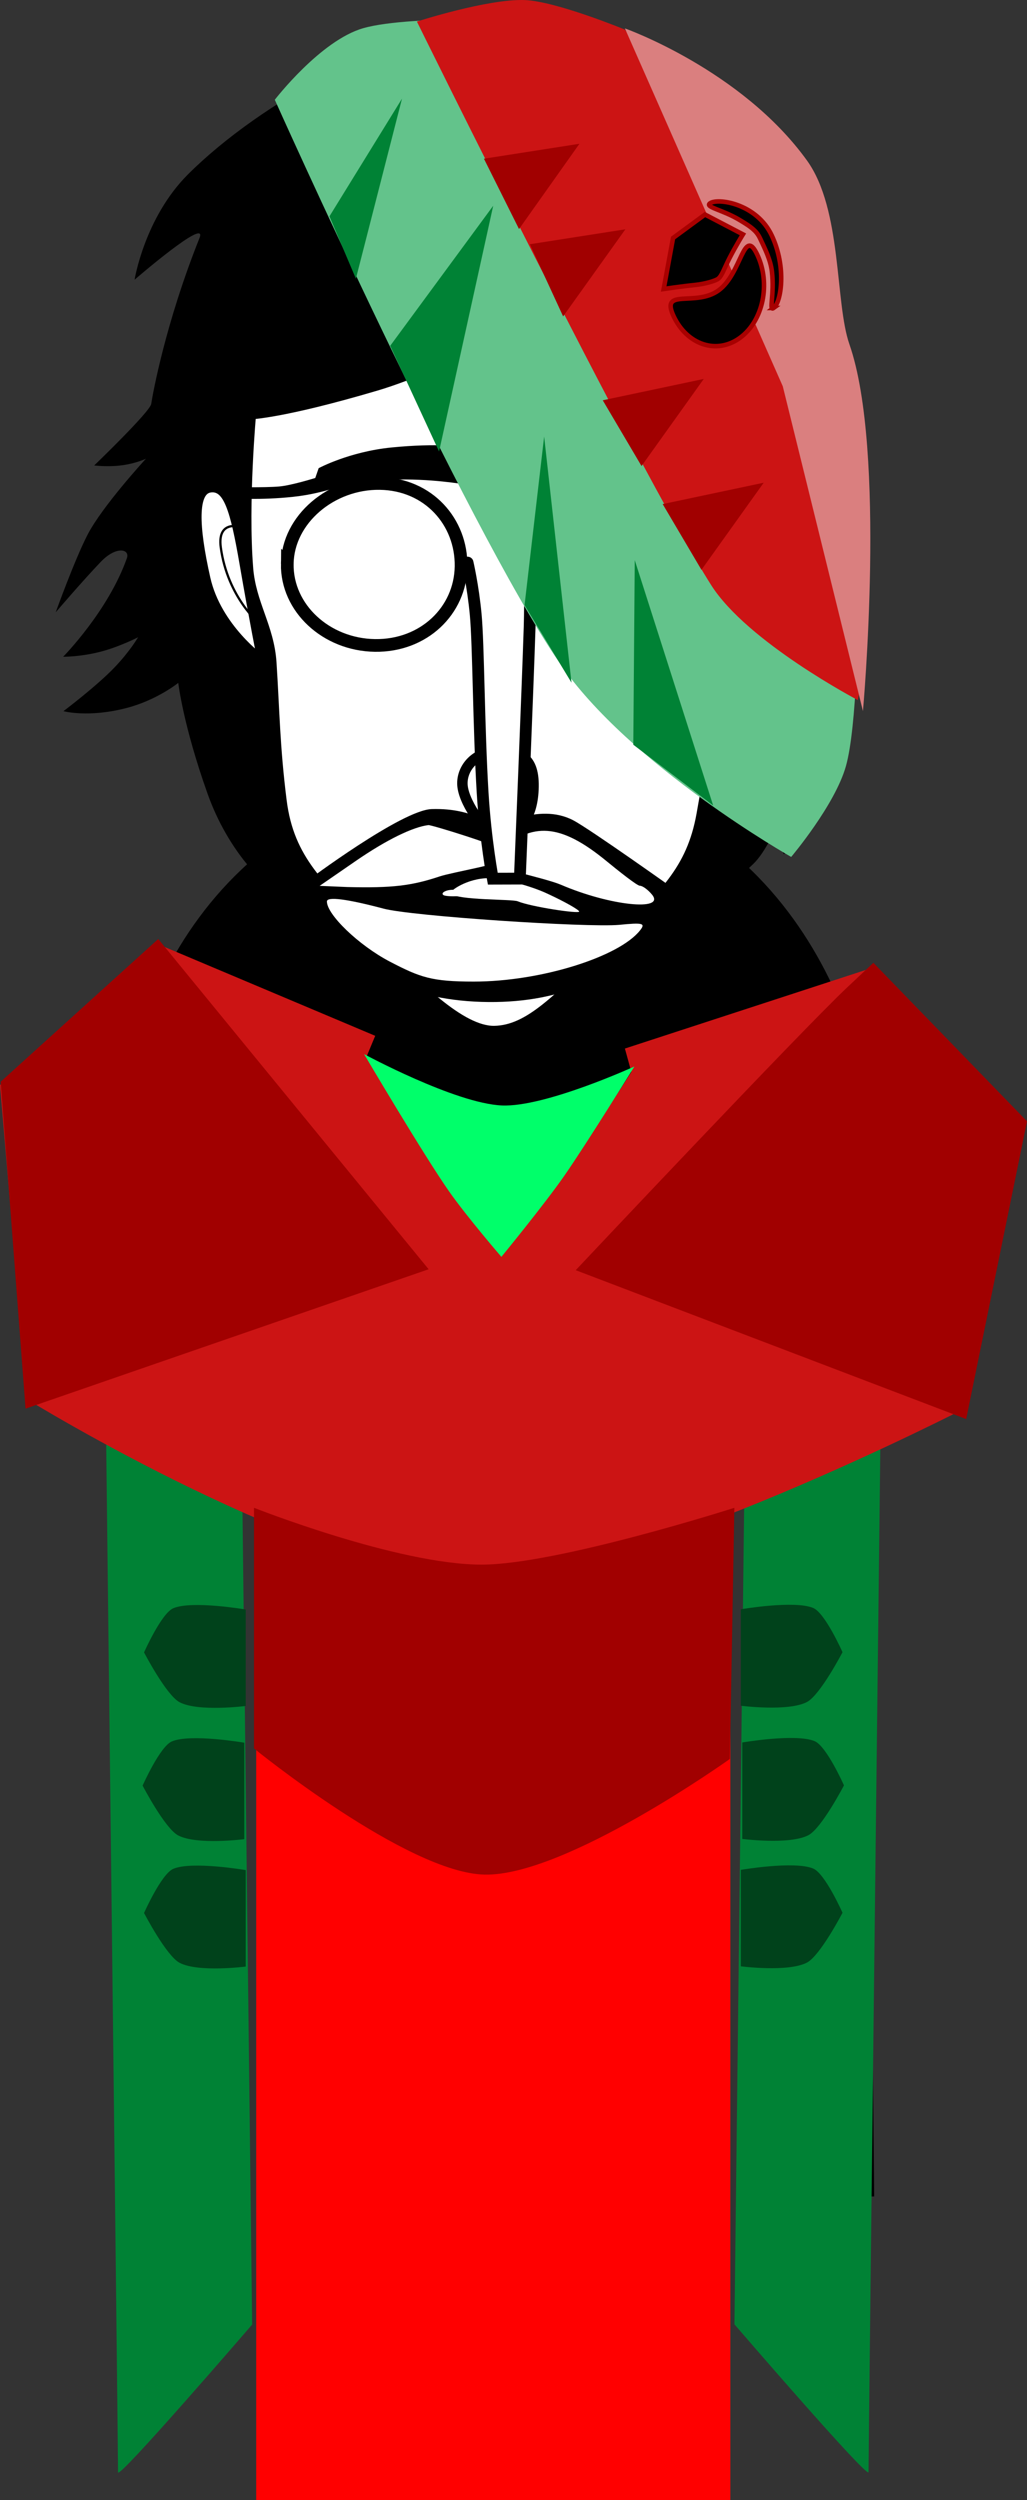 <svg version="1.1" xmlns="http://www.w3.org/2000/svg" xmlns:xlink="http://www.w3.org/1999/xlink" width="113.267" height="275.616" viewBox="0,0,113.267,275.616"><rect x="0" y="0" width="113.267" height="275.616" fill="#333333" stroke="none"/><g transform="translate(-186.055,-63.193)"><g data-paper-data="{&quot;isPaintingLayer&quot;:true}" fill-rule="nonzero" stroke-linejoin="miter" stroke-miterlimit="10" stroke-dasharray="" stroke-dashoffset="0" style="mix-blend-mode: normal"><path d="M201.545,304.392c0,0 -0.635,-94.384 -0.793,-118.012c-0.055,-8.153 8.187,-36.761 40.202,-36.921c31.602,-0.158 39.857,29.487 39.849,36.897c-0.077,46.243 0.654,117.986 0.654,117.986l-10.497,0.096l-0.159,-114.843c0,0 0.075,-3.099 -2.816,-3.154c-3.434,-0.065 -2.945,3.116 -2.945,3.116l0.205,114.87l-48.214,0.072l-0.305,-115.233c0,0 0.279,-2.919 -2.886,-2.934c-3.111,-0.015 -2.816,2.909 -2.816,2.909l0.353,115.067z" fill="#000000" stroke="#000000" stroke-width="2" stroke-linecap="butt"/><path d="M256.143,200.334c-0.571,0 -1.034,-0.463 -1.034,-1.034c0,-0.571 0.463,-1.034 1.034,-1.034c0.571,0 1.034,0.463 1.034,1.034c0,0.571 -0.463,1.034 -1.034,1.034z" fill="#000000" stroke="none" stroke-width="1.5" stroke-linecap="butt"/><path d="M250.883,204.569c-4.463,-0.314 -6.552,-1.794 -6.17,-2.58c0.118,-0.242 2.846,1.064 6.97,1.305c6.409,0.375 8.51,-0.632 8.51,-0.632v1.346c0,0 -2.413,1.047 -9.311,0.561z" fill="#000000" stroke="#000000" stroke-width="0" stroke-linecap="butt"/><path d="M223.07,199.3c0,-0.571 0.463,-1.034 1.034,-1.034c0.571,0 1.034,0.463 1.034,1.034c0,0.571 -0.463,1.034 -1.034,1.034c-0.571,0 -1.034,-0.463 -1.034,-1.034z" fill="#000000" stroke="none" stroke-width="1.5" stroke-linecap="butt"/><path d="M229.364,204.569c-6.897,0.486 -9.311,-0.561 -9.311,-0.561v-1.346c0,0 2.101,1.007 8.51,0.632c4.124,-0.241 6.853,-1.547 6.97,-1.305c0.383,0.786 -1.706,2.266 -6.17,2.58z" fill="#000000" stroke="#000000" stroke-width="0" stroke-linecap="butt"/><path d="M240.644,261.121c-0.819,0 -1.483,-0.664 -1.483,-1.483c0,-0.819 0.664,-1.483 1.483,-1.483c0.819,0 1.483,0.664 1.483,1.483c0,0.819 -0.664,1.483 -1.483,1.483z" data-paper-data="{&quot;index&quot;:null}" fill="#000000" stroke="none" stroke-width="1.5" stroke-linecap="butt"/><path d="M196.442,114.508c0,0 6.163,-5.922 6.292,-6.788c0.159,-1.075 1.569,-8.898 5.325,-18.288c0.974,-2.436 -7.16,4.596 -7.16,4.596c0,0 1.093,-6.827 5.895,-11.619c8.079,-8.061 22.753,-15.908 31.908,-16.263c44.636,-0.914 39.015,35.349 41.531,42.19c3.45,9.381 -1.724,11.12 -1.724,11.12c0,0 3.091,10.348 1.311,20.695c-1.562,9.481 -7.298,17.225 -7.298,17.225l-1.155,-2.347c0,0 -1.023,2.198 -2.16,3.333c-1.137,1.135 -3.439,2.913 -3.439,2.913l-0.092,-3.704c0,0 -7.06,11.018 -24.351,10.872c-16.306,-0.255 -26.072,-10.675 -26.072,-10.675l-0.116,2.655c0,0 -3.895,-3.293 -6.181,-9.708c-2.725,-7.646 -3.239,-12.243 -3.239,-12.243c0,0 -2.339,1.899 -5.717,2.774c-4.233,1.097 -6.947,0.345 -6.947,0.345c0,0 3.608,-2.717 5.584,-4.77c1.76,-1.828 2.647,-3.377 2.647,-3.377c0,0 -2.108,1.085 -4.233,1.618c-2.217,0.556 -4.03,0.531 -4.03,0.531c0,0 4.975,-5.037 7.031,-10.874c0.348,-0.989 -1.166,-1.385 -2.893,0.422c-2.005,2.098 -4.956,5.546 -4.956,5.546c0,0 2.088,-5.805 3.516,-8.56c1.639,-3.161 6.432,-8.366 6.432,-8.366c0,0 -1.362,0.662 -3.33,0.795c-1.248,0.085 -2.378,-0.049 -2.378,-0.049z" fill="#000000" stroke="none" stroke-width="1.5" stroke-linecap="butt"/><path d="M213.228,125.83c-0.577,-7.293 0.335,-17.154 0.335,-17.154c0,0 3.411,-0.041 13.914,-3.144c8.07,-2.384 20.547,-9.487 20.547,-9.487c0,0 -2.16,3.005 -3.408,4.46c-1.327,1.547 -3.993,4.563 -3.993,4.563c0,0 7.838,-1.668 14.675,-4.729c8.568,-3.536 10.593,-6.053 12.95,-4.593c2.783,1.724 1.03,23.183 0.718,28.741c-0.422,5.669 -2.533,9.5 -3.15,12.521c-0.617,3.021 -0.41,6.137 -2.206,16.04c-1.121,6.18 -4.162,8.925 -10.019,14.661c-5.858,5.736 -9.054,9.253 -13.014,9.322c-3.811,0.066 -8.936,-5.1 -13.935,-10.382c-5.324,-5.625 -8.875,-8.477 -9.716,-15.14c-0.757,-6 -0.777,-9.909 -1.123,-15.248c-0.253,-3.903 -2.261,-6.445 -2.576,-10.428z" fill="#ffffff" stroke="#000000" stroke-width="1.5" stroke-linecap="butt"/><g stroke="none" stroke-linecap="butt"><path d="M260.608,161.344c0,0 -3.821,12.443 -20.645,12.314c-17.678,-0.135 -20.065,-13.329 -20.065,-13.329c0,0 10.458,-7.841 13.769,-7.943c4.925,-0.152 6.958,2.127 6.958,2.127c0,0 4.756,-2.94 8.66,-0.886c1.86,0.979 11.323,7.716 11.323,7.716z" fill="#000000" stroke-width="0"/><path d="M252.529,157.784c1.915,1.568 3.796,3.056 4.102,3.056c0.306,0 0.931,0.471 1.359,1.007c1.426,1.806 -4.662,1.206 -10.061,-1.116c-1.878,-0.79 -8.714,-2.227 -9.443,-2.725c-1.012,-0.69 2.329,-0.088 2.435,-0.918c3.554,-2.934 6.393,-3.452 11.608,0.697z" data-paper-data="{&quot;noHover&quot;:false,&quot;origItem&quot;:[&quot;Path&quot;,{&quot;applyMatrix&quot;:true,&quot;segments&quot;:[[[327.72279,352.37881],[0.14062,-1.34742],[-0.07032,0.5481]],[[329.55873,353.80235],[-1.71876,-0.72318],[2.07032,0.89066]],[[333.24623,354.25149],[0.54688,0.69274],[-0.16406,-0.20554]],[[332.72279,353.87087],[0.11718,0],[-0.11718,0]],[[331.15247,352.77467],[0.73438,0.60138],[-2,-1.59102]]],&quot;closed&quot;:true,&quot;fillColor&quot;:[0,0,0]}]}" fill="#ffffff" stroke-width="0.5"/><path d="M235.993,161.284c0.876,0 1.46,0.414 1.094,0.612c-0.428,0.139 -1.698,0.141 -2.065,0.002c-0.448,-0.199 0.116,-0.614 0.971,-0.614z" data-paper-data="{&quot;noHover&quot;:false,&quot;origItem&quot;:[&quot;Path&quot;,{&quot;applyMatrix&quot;:true,&quot;segments&quot;:[[[324.91029,354.17537],[0,0],[-0.32812,0]],[[324.62905,354.29717],[-0.17188,-0.07612],[0.14062,0.05328]],[[325.22281,354.29717],[-0.16408,0.05328],[0.14062,-0.07612]],[[324.91031,354.17537],[0.33594,0],[0,0]]],&quot;closed&quot;:true,&quot;fillColor&quot;:[0,0,0]}]}" fill="#ffffff" stroke-width="0.5"/><path d="M239.954,160.002c1.365,0 4.59,0.811 6.505,1.724c1.935,0.893 3.474,1.778 3.474,1.957c0,0.278 -5.353,-0.534 -6.779,-1.13c-0.632,-0.258 -6.646,-0.089 -7.4,-0.863c-0.192,-0.248 1.836,-1.688 4.2,-1.688z" data-paper-data="{&quot;noHover&quot;:false,&quot;origItem&quot;:[&quot;Path&quot;,{&quot;applyMatrix&quot;:true,&quot;segments&quot;:[[[326.51183,353.62727],[0,0],[-0.90624,0]],[[325.91027,354.02313],[-0.35156,-0.37302],[0.28906,0.29688]],[[326.76965,354.14493],[-0.38282,0.22838],[0.59376,-0.31972]],[[327.43371,354.09925],[0.17188,-0.29688],[-0.07032,0.1218]],[[327.72277,354.49511],[-0.24218,-0.09898],[0.54688,0.22838]],[[330.15245,354.96709],[0,0.10658],[0,-0.06852]],[[328.81651,354.25151],[0.7422,0.34256],[-0.73438,-0.35018]],[[326.51183,353.62729],[0.52344,0],[0,0]]],&quot;closed&quot;:true,&quot;fillColor&quot;:[0,0,0]}]}" fill="#ffffff" stroke-width="0.5"/><path d="M233.301,154.152c0.244,-0.06 8.078,2.348 8.69,2.983c1.427,1.665 -0.339,0.195 -0.421,0.764c-0.078,0.544 -5.504,1.413 -7.047,1.918c-3.097,1.032 -5.241,1.283 -10.151,1.164l-3.064,-0.13l3.955,-2.725c3.484,-2.402 6.368,-3.775 8.039,-3.973z" data-paper-data="{&quot;noHover&quot;:false,&quot;origItem&quot;:[&quot;Path&quot;,{&quot;applyMatrix&quot;:true,&quot;segments&quot;:[[[323.79299,351.40441],[0,0],[-0.64062,0.07612]],[[320.88675,352.85079],[1.33592,-0.92112],[0,0]],[319.36331,353.87087],[[320.52737,353.90133],[0,0],[1.88282,0.04568]],[[324.24613,353.47503],[-1.1875,0.39584],[1.21094,-0.39586]],[[324.38675,351.85357],[1.07032,1.24844],[-0.23438,-0.2436]],[[323.79301,351.40443],[0.09374,-0.02284],[0,0]]],&quot;closed&quot;:true,&quot;fillColor&quot;:[0,0,0]}]}" fill="#ffffff" stroke-width="0.5"/><path d="M228.327,163.354c3.036,0.834 22.43,2.112 26.016,1.795c2.608,-0.258 2.935,-0.186 2.303,0.608c-2.302,2.918 -10.94,5.647 -18.335,5.647c-4.645,0 -5.893,-0.451 -9.255,-2.198c-3.484,-1.826 -6.947,-5.202 -6.947,-6.632c0,-0.576 2.225,-0.273 6.218,0.779z" data-paper-data="{&quot;noHover&quot;:false,&quot;origItem&quot;:[&quot;Path&quot;,{&quot;applyMatrix&quot;:true,&quot;segments&quot;:[[[319.67587,354.59407],[0,-0.22076],[0,0.5481]],[[322.33993,357.09099],[-1.33594,-0.70036],[1.28906,0.6699]],[[325.81649,357.85985],[-1.78124,0],[2.83594,0]],[[332.72275,355.79685],[-0.88282,1.11904],[0.24218,-0.3045]],[[331.83993,355.56847],[1,-0.09896],[-1.375,0.1218]],[[322.05869,354.89857],[1.16406,0.31972],[-1.53126,-0.40346]]],&quot;closed&quot;:true,&quot;fillColor&quot;:[0,0,0]}]}" fill="#ffffff" stroke-width="0.5"/></g><path d="M261.298,110.709c0,0 1.524,0.318 4.256,1.11c2.495,0.724 4.449,1.744 4.449,1.744l0.195,1.17c0,0 -7.25,-3.13 -15.116,-2.471c-6.29,0.527 -9.963,2.812 -9.963,2.812l0.046,-4.177c0,0 3.127,-1.704 7.864,-1.856c4.904,-0.157 8.091,0.591 8.091,0.591z" data-paper-data="{&quot;index&quot;:null}" fill="#000000" stroke="none" stroke-width="1.5" stroke-linecap="butt"/><path d="M240.86,155.257c-1.034,0 -3.538,-3.26 -3.787,-5.364c-0.222,-1.882 1.315,-3.828 3.787,-3.828c2.472,0 4.202,0.491 4.03,4.189c-0.146,3.138 -1.558,5.003 -4.03,5.003z" fill="#ffffff" stroke="#000000" stroke-width="1.15" stroke-linecap="butt"/><path d="M244.462,125.163c0,0 0.103,3.97 0.006,7.127c-0.192,6.251 -1.081,27.761 -1.081,27.761l-2.982,0.009c0,0 -0.803,-4.173 -1.123,-9.5c-0.434,-7.211 -0.45,-16.293 -0.763,-19.632c-0.298,-3.165 -0.896,-5.715 -0.896,-5.715" fill="#ffffff" stroke="#000000" stroke-width="1.3" stroke-linecap="round"/><path d="M214.927,135.953c0,0 -4.932,-3.517 -6.164,-8.975c-1.296,-5.743 -1.461,-9.733 0.48,-9.992c1.941,-0.259 2.703,2.377 3.733,8.356c1.029,5.979 1.951,10.611 1.951,10.611z" data-paper-data="{&quot;index&quot;:null}" fill="#ffffff" stroke="#000000" stroke-width="1" stroke-linecap="butt"/><path d="M214.725,132.005c0,0 -3.564,-2.923 -4.318,-8.451c-0.421,-3.083 2.157,-2.28 2.157,-2.28" fill="none" stroke="#000000" stroke-width="0.25" stroke-linecap="round"/><path d="M217.738,125.349c0.071,-4.892 4.838,-8.936 10.211,-8.858c5.373,0.078 9.027,4.248 8.956,9.14c-0.071,4.892 -4.124,8.794 -9.497,8.716c-5.373,-0.078 -9.742,-4.107 -9.671,-8.999z" fill="#ffffff" stroke="#000000" stroke-width="1.4" stroke-linecap="butt"/><path d="M244.794,125.35c0.204,-4.888 4.453,-8.858 9.77,-8.858c5.318,0 9.275,3.966 9.275,8.858c0,4.892 -3.886,9.071 -9.7,9.142c-5.53,0.067 -9.558,-4.037 -9.345,-9.142z" fill="#ffffff" stroke="#000000" stroke-width="1.4" stroke-linecap="butt"/><path d="M249.397,125.436c0,-2.818 2.285,-5.103 5.103,-5.103c2.818,0 5.103,2.285 5.103,5.103c0,2.818 -2.285,5.103 -5.103,5.103c-2.818,0 -5.103,-2.285 -5.103,-5.103z" fill="#000000" stroke="none" stroke-width="1.5" stroke-linecap="butt"/><path d="M244.417,124.948c0,0 -0.247,-9.458 11.198,-9.103c9.714,0.333 9.547,9.652 9.547,9.652z" fill="#ffffff" stroke="#000000" stroke-width="1.15" stroke-linecap="butt"/><path d="M221.2,114.805c0,0 3.37,-1.819 8.032,-2.282c5.167,-0.513 7.768,-0.066 7.768,-0.066l0.295,4.137c0,0 -3.836,-0.681 -8.018,-0.521c-5.593,0.213 -6.645,1.433 -10.898,1.891c-3.644,0.393 -6.737,0.159 -6.737,0.159l-0.026,-1.232c0,0 3.595,0.074 5.234,-0.068c1.352,-0.117 3.976,-0.938 3.976,-0.938z" fill="#000000" stroke="none" stroke-width="1.5" stroke-linecap="butt"/><path d="M269.161,125.342c1.029,-5.979 1.791,-8.615 3.733,-8.356c1.941,0.259 1.776,4.249 0.48,9.992c-1.232,5.458 -6.164,8.975 -6.164,8.975c0,0 0.922,-4.633 1.951,-10.611z" data-paper-data="{&quot;index&quot;:null}" fill="#ffffff" stroke="#000000" stroke-width="1" stroke-linecap="butt"/><path d="M269.573,121.274c0,0 2.578,-0.803 2.157,2.28c-0.754,5.527 -4.318,8.451 -4.318,8.451" data-paper-data="{&quot;index&quot;:null}" fill="none" stroke="#000000" stroke-width="0.25" stroke-linecap="round"/><path d="M216.362,74.192c0,0 5.037,-6.544 9.76,-7.893c5.376,-1.536 20.791,-0.835 20.791,-0.835l33.765,66.012c0,0 -0.083,11.753 -1.327,16.175c-1.21,4.304 -6.038,10.011 -6.038,10.011c0,0 -17.815,-10.057 -25.604,-21.475c-10.419,-15.27 -31.347,-61.995 -31.347,-61.995z" fill="#63c38b" stroke="none" stroke-width="0" stroke-linecap="butt"/><path d="M255.901,145.291l0.16,-20.348l8.649,27.051z" fill="#008235" stroke="none" stroke-width="0" stroke-linecap="butt"/><path d="M243.909,129.897l2.16,-18.579l3.017,27.136z" fill="#008235" stroke="none" stroke-width="0" stroke-linecap="butt"/><path d="M229.09,101.316l11.36,-15.438l-5.971,27.09z" fill="#008235" stroke="none" stroke-width="0" stroke-linecap="butt"/><path d="M222.39,87.043l8.002,-12.975l-5.086,19.846z" fill="#008235" stroke="none" stroke-width="0" stroke-linecap="butt"/><path d="M232.036,65.57c0,0 7.822,-2.527 11.904,-2.37c3.46,0.134 11.033,3.256 11.033,3.256c0,0 10.792,15.332 14.813,24.642c4.325,10.014 10.291,33.485 10.291,33.485c0,0 1.549,4.448 1.64,6.892c0.104,2.777 -1.048,8.9 -1.048,8.9c0,0 -12.203,-6.396 -16.188,-12.694c-8.411,-13.295 -32.446,-62.11 -32.446,-62.11z" fill="#cc1414" stroke="none" stroke-width="0" stroke-linecap="butt"/><path d="M259.143,118.764l11.14,-2.356l-6.865,9.603z" fill="#a10000" stroke="none" stroke-width="0" stroke-linecap="butt"/><path d="M252.533,107.322l11.14,-2.356l-6.865,9.603z" fill="#a10000" stroke="none" stroke-width="0" stroke-linecap="butt"/><path d="M244.496,90.117l10.532,-1.647l-6.865,9.603z" fill="#a10000" stroke="none" stroke-width="0" stroke-linecap="butt"/><path d="M239.428,80.69l10.532,-1.647l-6.662,9.4z" fill="#a10000" stroke="none" stroke-width="0" stroke-linecap="butt"/><path d="M272.388,105.777l-17.415,-39.454c0,0 12.858,4.554 20.077,14.555c3.906,5.411 3.071,15.64 4.687,20.271c4.09,11.725 1.492,40.436 1.492,40.436z" fill="#da7f7f" stroke="none" stroke-width="0" stroke-linecap="butt"/><path d="M199.073,335.744c0,-2.993 -1.31,-113.729 -1.31,-113.729l15.027,6.999l1.072,90.441c0,0 -14.788,17.171 -14.788,16.288z" fill="#008235" stroke="none" stroke-width="0" stroke-linecap="butt"/><path d="M201.942,245.357c0,0 1.913,-4.318 3.229,-4.873c2.069,-0.873 7.985,0.143 7.985,0.143v10.634c0,0 -5.23,0.673 -7.294,-0.414c-1.466,-0.772 -3.92,-5.491 -3.92,-5.491z" fill="#00421b" stroke="none" stroke-width="0" stroke-linecap="butt"/><g stroke="none" stroke-width="0" stroke-linecap="butt"><path d="M267.057,319.43l1.072,-90.441l15.027,-6.999c0,0 -1.31,110.735 -1.31,113.729c0,0.883 -14.788,-16.288 -14.788,-16.288z" data-paper-data="{&quot;index&quot;:null}" fill="#008235"/><path d="M275.055,250.821c-2.064,1.087 -7.294,0.414 -7.294,0.414v-10.634c0,0 5.916,-1.016 7.985,-0.143c1.316,0.555 3.229,4.873 3.229,4.873c0,0 -2.454,4.719 -3.92,5.491z" data-paper-data="{&quot;index&quot;:null}" fill="#00421b"/><path d="M275.215,265.504c-2.064,1.087 -7.294,0.414 -7.294,0.414v-10.634c0,0 5.916,-1.016 7.985,-0.143c1.316,0.555 3.229,4.873 3.229,4.873c0,0 -2.454,4.719 -3.92,5.491z" data-paper-data="{&quot;index&quot;:null}" fill="#00421b"/><path d="M275.055,279.548c-2.064,1.087 -7.294,0.414 -7.294,0.414v-10.634c0,0 5.916,-1.016 7.985,-0.143c1.316,0.555 3.229,4.873 3.229,4.873c0,0 -2.454,4.719 -3.92,5.491z" data-paper-data="{&quot;index&quot;:null}" fill="#00421b"/></g><path d="M214.312,338.809v-108.873h52.293v108.873z" fill="#ff0000" stroke="none" stroke-width="0" stroke-linecap="butt"/><path d="M201.783,260.039c0,0 1.913,-4.318 3.229,-4.873c2.069,-0.873 7.985,0.143 7.985,0.143v10.634c0,0 -5.23,0.673 -7.294,-0.414c-1.466,-0.772 -3.92,-5.491 -3.92,-5.491z" fill="#00421b" stroke="none" stroke-width="0" stroke-linecap="butt"/><path d="M201.942,274.084c0,0 1.913,-4.318 3.229,-4.873c2.069,-0.873 7.985,0.143 7.985,0.143v10.634c0,0 -5.23,0.673 -7.294,-0.414c-1.466,-0.772 -3.92,-5.491 -3.92,-5.491z" fill="#00421b" stroke="none" stroke-width="0" stroke-linecap="butt"/><path d="M189.015,217.443l-2.96,-34.633l17.082,-15.675l24.301,10.247l-0.949,2.28c0,0 12.325,20.936 14.656,21.013c2.342,0.078 14.539,-19.31 14.539,-19.31l-0.71,-2.58l27.599,-9.002l16.047,16.768l-5.897,31.776c0,0 -37.154,19.146 -53.855,19.004c-17.798,-0.151 -49.852,-19.887 -49.852,-19.887z" fill="#cc1414" stroke="none" stroke-width="0" stroke-linecap="butt"/><path d="M292.615,219.633l-43.064,-16.414c0,0 24.9,-26.445 30.017,-31.248c1.458,-1.369 2.811,-2.638 2.811,-2.638l16.943,17.473z" fill="#a10000" stroke="none" stroke-width="0" stroke-linecap="butt"/><path d="M188.872,218.484l-2.744,-36.041l17.38,-15.734l29.821,36.407z" fill="#a10000" stroke="none" stroke-width="0" stroke-linecap="butt"/><path d="M226.211,179.401c0,0 10.029,5.423 15.183,5.659c4.75,0.217 14.628,-4.298 14.628,-4.298c0,0 -5.282,8.535 -7.753,12.081c-2.192,3.146 -6.916,8.908 -6.916,8.908c0,0 -3.788,-4.391 -5.766,-7.212c-2.807,-4.004 -9.377,-15.138 -9.377,-15.138z" fill="#00ff6a" stroke="none" stroke-width="0" stroke-linecap="butt"/><path d="M214.07,255.946v-26.532c0,0 15.844,6.264 25.102,6.264c8.295,0 27.875,-6.264 27.875,-6.264l-0.495,27.686c0,0 -18.127,12.947 -27.057,12.751c-8.548,-0.188 -25.426,-13.905 -25.426,-13.905z" fill="#a10000" stroke="none" stroke-width="0" stroke-linecap="butt"/><g fill="#000000" stroke="#a80000" stroke-width="0.5" stroke-linecap="butt"><path d="M267.676,100.43c-2.548,1.871 -5.828,0.807 -7.326,-2.375c-1.498,-3.182 2.42,-0.988 4.968,-2.858c2.548,-1.871 2.762,-7.097 4.26,-3.915c1.498,3.182 0.646,7.278 -1.902,9.148z"/><path d="M260.288,89.428l3.519,-2.583l4.185,2.184c0,0 -0.776,1.242 -1.476,2.608c-0.586,1.142 -0.847,1.988 -1.266,2.296c-0.322,0.236 -1.474,0.565 -2.486,0.669c-1.639,0.168 -3.512,0.449 -3.512,0.449z"/><path d="M271.374,97.146c-0.548,0.402 0.112,-1.487 -0.183,-4.015c-0.151,-1.293 -0.756,-2.487 -1.32,-3.685c-0.139,-0.296 -0.33,-0.569 -0.529,-0.772c-0.498,-0.509 -1.101,-0.855 -1.67,-1.201c-1.911,-1.164 -3.895,-1.438 -3.31,-1.868c0.828,-0.608 5.14,0.003 6.807,3.544c1.667,3.542 1.032,7.389 0.204,7.997z"/></g></g></g></svg>